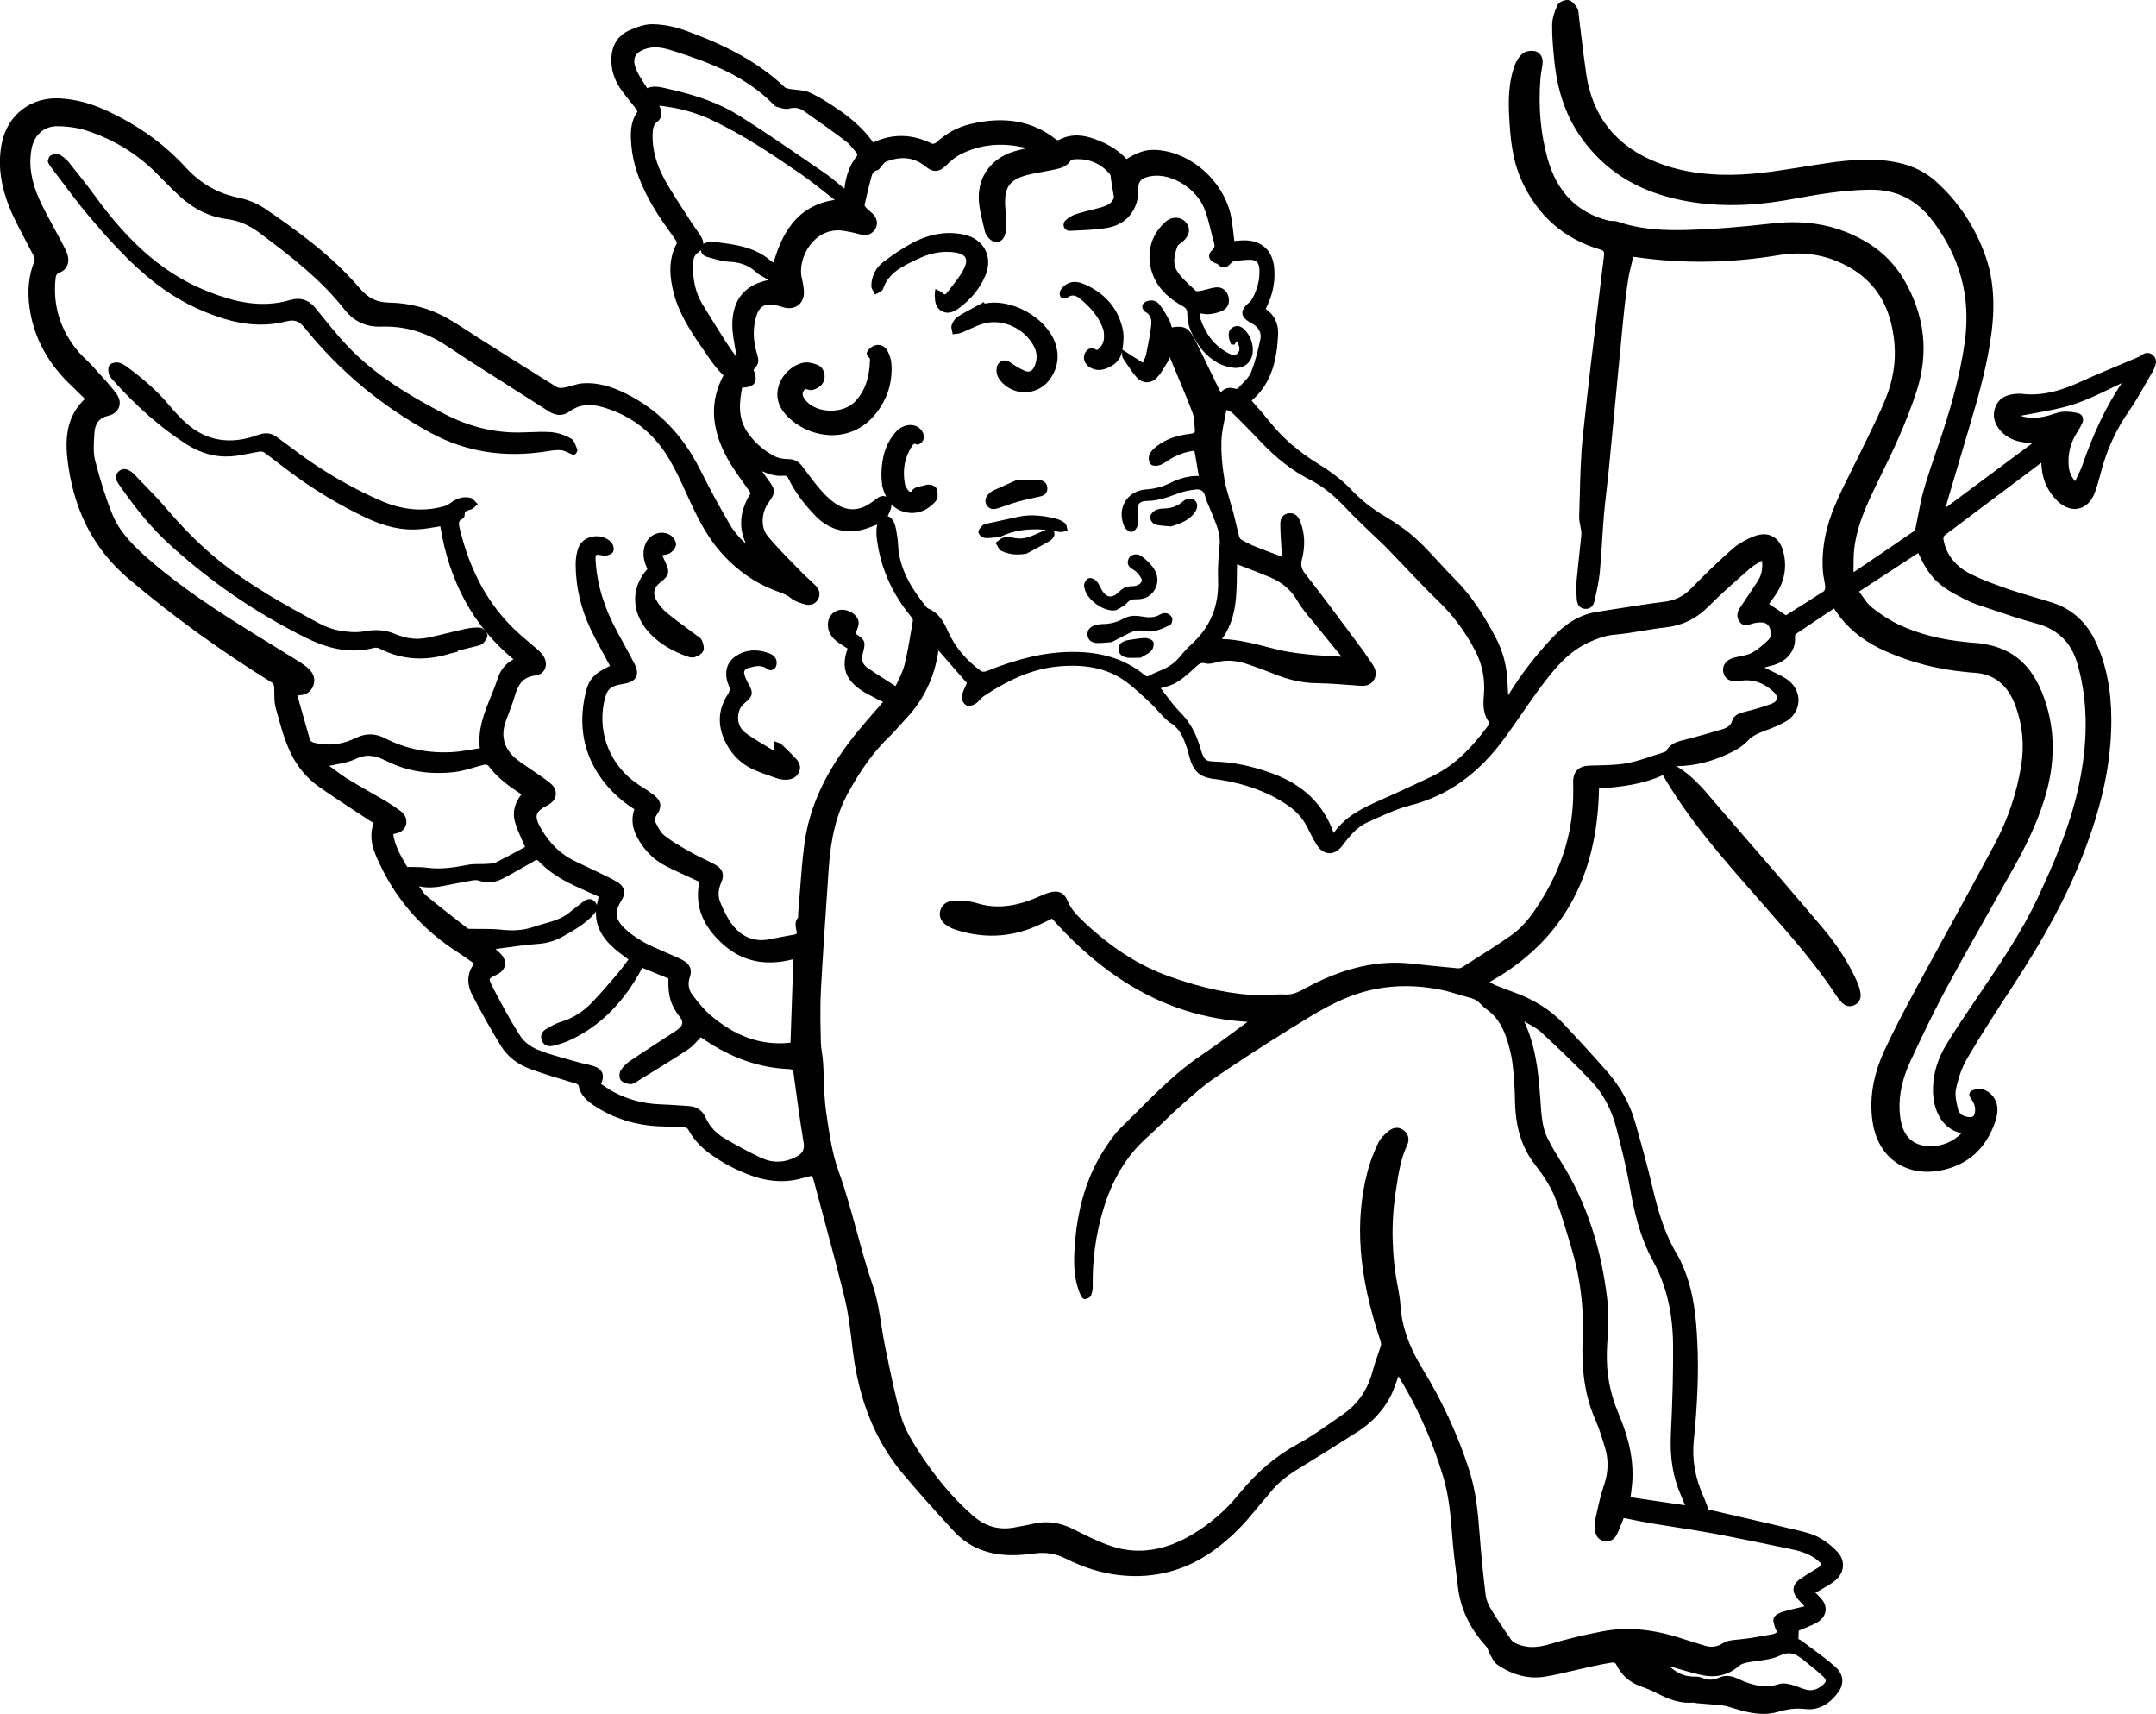 <?xml version="1.0" encoding="UTF-8"?>
<svg id="Layer_2" data-name="Layer 2" xmlns="http://www.w3.org/2000/svg" viewBox="0 0 346.768 275.598">
  <g id="Layer_1-2" data-name="Layer 1">
    <g>
      <path d="m346.115,56.98c-.728-.475-1.369-.109-1.79.206-.199.15-.447.252-.709.359l-.186.077c-.925.395-1.853.782-2.78,1.171-1.927.806-3.92,1.64-5.853,2.523-2.741,1.253-6.033,2.473-9.685,2.003-.264-.032-.529-.013-.784.008l-.126.011c-1.713.124-2.787.825-3.281,2.144-.509,1.357-.178,2.707.957,3.902,1.1,1.159,2.569,1.745,4.624,1.846.133.006.266.012.404.018l-13.944,10.38c.068-.328.127-.613.209-.892,1.16-3.941,2.323-7.884,3.5-11.821,1.562-5.221,3.018-10.345,3.668-15.639.582-4.736.223-8.786-1.098-12.382-1.684-4.583-4.312-8.509-7.814-11.669-2.416-2.181-5.469-3.296-9.609-3.51-3.364-.175-6.637.289-10.259.864l-1.539.247c-4.367.704-8.886,1.439-13.402,1.268-3.745-.136-6.999-.76-9.948-1.907-6.647-2.586-10.529-7.379-11.538-14.246-.303-2.058-.557-4.158-.803-6.19-.126-1.043-.252-2.086-.385-3.127-.014-.105-.021-.216-.029-.326-.027-.361-.054-.735-.249-1.035-.497-.766-.951-1.174-1.389-1.248-.561-.094-1.536.284-1.776.801-.555,1.188-.843,2.263-.856,3.194-.026,1.892.15,3.779.366,5.875.508,4.936,1.955,8.993,4.422,12.404,3.598,4.971,8.458,8.126,14.86,9.646,5.721,1.36,11.916,1.387,18.935.087,4-.741,8.262-1.469,12.526-1.52,4.271-.049,7.585,1.628,10.188,5.133,4.37,5.881,6.034,12.161,5.088,19.199-.813,6.044-2.617,11.849-4.098,16.23l-.508,1.494c-.71,2.083-1.445,4.236-2.057,6.39-.349,1.229-.591,2.505-.825,3.738-.132.695-.264,1.391-.415,2.081-.068.313-.211.591-.355.69-2.693,1.857-5.447,3.722-8.111,5.524l-1.363.923c-.032.021-.086.043-.183.081.005-.328.006-.647.008-.96.003-.898.007-1.747.091-2.577.329-3.234,1.575-6.247,2.751-8.769.561-1.201,1.143-2.393,1.725-3.584.855-1.751,1.74-3.562,2.539-5.378,1.337-3.041,2.311-5.551,3.063-7.898,1.966-6.136,1.279-12.127-2.04-17.807-1.445-2.473-3.4-4.474-5.813-5.946-4.531-2.767-9.539-3.792-15.316-3.142-5.571.627-9.83.953-13.809,1.056-3.35.089-7.291-.004-11.147-1.346-.274-.095-.56-.101-.837-.106-.215-.004-.419-.008-.603-.053-5-1.238-8.296-4.572-9.796-9.907-1.136-4.039-1.528-8.382-1.167-12.907.042-.526.131-1.063.216-1.583.042-.257.084-.514.122-.771.139-.96-.304-1.8-1.076-2.044-.611-.193-1.615-.097-2.135.352-.591.512-1.102,1.332-1.401,2.25-.885,2.719-.873,5.536-.764,7.687.175,3.446.473,7.091,1.993,10.45,2.56,5.656,6.805,9.394,12.615,11.107.622.183.732.346.657.967-.232,1.918-.467,3.835-.701,5.752-.933,7.625-1.897,15.511-2.704,23.282-.334,3.219-.418,6.513-.5,9.699-.027,1.077-.055,2.154-.092,3.229-.018.517.086,1.029.187,1.525.054.269.109.537.144.805.034.264.034.558.001.875-.088.852-.181,1.703-.274,2.554-.174,1.604-.355,3.262-.5,4.896-.062.694-.019,1.399.022,2.081l.031.534c.045.895.468,1.456,1.19,1.58.812.144,1.465-.339,1.66-1.223l.102-.461c.306-1.375.622-2.797.759-4.221.157-1.645.261-3.32.362-4.94.083-1.336.169-2.717.284-4.07.117-1.38.28-2.781.437-4.136.125-1.077.25-2.154.355-3.232.353-3.639.699-7.277,1.045-10.917.418-4.4.837-8.801,1.268-13.2.226-2.316.488-4.439.799-6.491.133-.878.345-1.733.57-2.64.086-.347.172-.696.255-1.05.103.001.21.003.315.018,7.549,1.102,15.32,1,23.096-.3,3.88-.646,7.411-.108,10.797,1.651,4.737,2.46,7.29,6.576,7.804,12.586.256,2.986-.242,6.014-1.48,8.997-.897,2.163-1.948,4.309-2.965,6.384-.356.727-.711,1.452-1.062,2.181-.457.95-.93,1.893-1.403,2.836-.854,1.703-1.737,3.464-2.509,5.242-1.653,3.812-2.336,7.392-2.088,10.944.032.459.116.915.197,1.355.072.395.147.803.182,1.203.021.241-.111.588-.222.66-1.613,1.053-3.255,2.082-4.844,3.077l-1.269.796-2.703-1.829c.064-.089.132-.181.2-.274.289-.395.606-.829.903-1.276,1.416-2.134,1.812-4.447,1.177-6.876-.306-1.171-.913-2.019-1.755-2.453-.811-.417-1.799-.427-2.855-.025-1.387.524-2.637,1.256-3.616,2.115-2.508,2.2-4.849,4.539-6.607,6.332-1.206,1.228-2.567,1.898-4.286,2.112-2.528.313-5.086.721-7.56,1.114-1.089.173-2.179.347-3.27.513-2.659.404-4.974,1.754-7.285,4.246-2.752,2.966-4.992,5.884-6.849,8.92-.051.082-.103.164-.158.248-.009-.169-.018-.337-.026-.503-.043-.86-.085-1.684-.149-2.505-.165-2.126-.753-4.181-1.749-6.107-2.157-4.173-4.211-7.127-6.66-9.579-.861-.862-1.702-1.777-2.516-2.663-1.139-1.24-2.317-2.523-3.575-3.686-1.392-1.287-3.088-2.517-5.184-3.757-2.061-1.221-3.841-2.635-5.441-4.322-1.311-1.383-2.983-2.693-5.112-4.006-3.291-2.028-5.88-4.263-7.917-6.831-.676-.853-1.409-1.685-2.118-2.49-.272-.309-.546-.619-.818-.934,3.437-2.942,4.086-7.024,4.262-10.643.084-1.74-.604-3.151-1.993-4.096l.093-.2c.131-.281.262-.561.382-.844.781-1.841,1.076-3.753.878-5.683-.277-2.7-2.051-4.306-4.75-4.306h-.054c-.415.003-.817.036-1.243.07-.116.01-.233.019-.352.027-.039-.32-.076-.639-.113-.955-.102-.869-.198-1.691-.33-2.526-.843-5.313-5.48-10.04-10.788-10.995-2.33-.421-3.841-.102-6.117,1.305-1.181-1.327-2.778-2.342-5.004-3.181-2.259-.853-4.127-.817-5.878.111-.089.048-.326.023-.388-.027-3.797-3.048-8.354-3.869-13.924-2.51-1.996.486-3.822,1.485-5.427,2.97-.159.148-.54.22-.641.174-3.201-1.595-6.375-1.66-9.471-.2h-.002c-1.35-1.926-3.222-3.688-5.717-5.38-1.378-.936-2.875-1.903-4.482-2.644-.648-.298-1.388-.373-2.104-.445-.348-.035-.696-.069-1.033-.131l-.14-.024c-.271-.046-.578-.099-.722-.235-4.005-3.787-8.992-6.625-16.168-9.201-1.64-.589-3.38-.921-5.032-.962-1.348-.046-2.745.507-3.807.979-2.033.906-3.01,2.645-2.906,5.169.067,1.628.644,3.155,1.763,4.667.389.525.805,1.04,1.207,1.538.349.433.699.865,1.034,1.308.101.134.175.383.176.423-1.173,1.67-1.125,3.541-.976,5.314.286,3.392,1.505,6.688,3.951,10.688.61.998,1.3,1.965,1.967,2.9.407.571.814,1.143,1.207,1.724.134.199.204.479.177.549-1.474,2.739-1.066,5.58-.545,7.748.38,1.584,1.06,3.239,2.077,5.062.887,1.589,1.944,3.109,2.966,4.581.275.396.551.792.823,1.19.669.977,1.409,1.861,2.201,2.631-2.217,4.126-2.029,8.463.574,13.255.751,1.384,1.656,2.644,2.613,3.978.398.556.801,1.117,1.195,1.692-1.766,2.8-2.015,5.541-.745,8.168-1.085-.949-1.983-2.026-2.676-3.215-1.667-2.86-3.238-5.762-4.669-8.622-2.826-5.645-6.688-9.648-11.81-12.241-2.635-1.334-4.879-1.894-7.083-1.742-.603.039-1.193.211-1.763.377-.389.113-.79.23-1.184.301-.56.102-1.019.074-1.259-.074-3.369-2.074-6.771-4.223-10.061-6.3l-1.845-1.165c-.628-.396-1.251-.802-1.874-1.207-1.261-.822-2.565-1.671-3.898-2.425-2.812-1.588-5.963-2.425-9.367-2.488-1.896-.035-3.323-.734-4.625-2.266-4.526-5.324-10.247-9.413-15.253-12.827-1.205-.821-2.724-1.45-4.275-1.771-3.332-.686-6.103-2.272-8.47-4.849-3.486-3.794-7.628-6.777-12.665-9.122-2.638-1.229-5.164-1.883-7.722-2.002-4.6-.199-8.321,2.699-9.22,7.248-.687,3.479-.172,7.102,1.575,11.077.68,1.547,1.486,3.064,2.267,4.531.436.819.872,1.64,1.289,2.468.144.287.206.637.141.797-.934,2.29-1.192,4.772-.792,7.591.632,4.447,2.669,8.429,6.054,11.833.682.686,1.378,1.358,2.079,2.035l.764.74c-3.291,3.11-3.222,7.09-2.648,10.935,1.127,7.551,4.305,13.449,9.715,18.033,7.042,5.966,14.585,11.428,23.062,16.696.132.083.277.364.296.579.036.395.038.809.041,1.21.004.716.009,1.456.199,2.152l.163.598c.613,2.257,1.247,4.59,2.255,6.717,1.053,2.221,2.636,4.112,4.578,5.471,1.958,1.37,3.989,2.704,5.953,3.994.742.487,1.483.975,2.224,1.466.168.11.35.2.542.294.024.012.048.023.072.036-.978,2.637.12,4.894,1.195,7.105,2.728,5.608,6.875,10.221,12.326,13.708.652.417,1.273.859,1.931,1.328.231.165.465.331.701.497-1.137,1.489-1.244,3.225-.306,5.035,1.563,3.016,3.085,5.718,4.652,8.26,1.019,1.653,2.668,2.926,4.77,3.683,2.037.732,4.144,1.368,6.182,1.983l.97.293c.387.117.503.2.583.562.313,1.423,1.364,2.289,2.452,3.013,3.064,2.039,6.604,3.16,10.519,3.332.571.025,1.143.036,1.714.046.737.014,1.499.028,2.244.075.219.015.546.205.637.371.772,1.431,1.825,2.639,3.216,3.693,2.164,1.642,4.614,2.938,7.281,3.854,2.792.959,5.553,1.027,8.203.208.306-.095.619-.166.956-.242.096-.021.194-.044.293-.067l.033.095c.074.212.148.421.205.636.473,1.778.952,3.555,1.431,5.332,1.214,4.503,2.471,9.16,3.591,13.766.542,2.229.823,4.57,1.095,6.834.063.523.125,1.047.191,1.568,1.017,8.055,3.675,14.53,8.126,19.795,2.487,2.943,5.146,5.937,8.131,9.151,2.746,2.959,6.424,4.186,11.242,3.757l.324-.027c.406-.034.826-.069,1.238-.137,1.82-.304,3.548-.025,5.28.846,2.847,1.43,5.75,2.312,8.63,2.625,5.566.601,10.688-.772,15.217-4.09,2.214-1.623,4.257-3.579,6.073-5.815.467-.575.951-1.139,1.435-1.701.51-.594,1.02-1.187,1.511-1.795,1.084-1.344,2.46-2.5,4.329-3.639,3-1.828,6.156-3.802,9.649-6.034,2.244-1.436,3.99-3.282,5.19-5.491.454-.835.764-1.721,1.091-2.657.09-.258.181-.517.275-.776l.242.404c.383.64.773,1.291,1.144,1.953,2.406,4.295,4.374,8.975,5.848,13.91.908,3.038,1.166,6.215,1.415,9.288.04.493.08.986.123,1.479.122,1.411.303,2.839.477,4.22.104.822.208,1.645.301,2.468.411,3.651,1.926,6.855,4.63,9.794.127.139.201.354.279.581.065.19.133.387.24.567.08.134.156.274.232.417.263.487.536.992.975,1.296,2.501,1.727,5.117,2.375,7.778,1.917,1.586-.271,3.177-.646,4.716-1.01.817-.192,1.634-.386,2.454-.564,1.148-.25,2.381-.508,3.624-.699.143-.013.462.138.507.233.848,1.828,2.233,3.041,4.237,3.71.856.285,1.696.692,2.509,1.086.23.112.461.224.692.333,1.288.606,3.013,1.279,4.95,1.1.113-.012.246.017.387.047.11.022.22.045.33.055.418.035.836.068,1.254.101.715.056,1.43.111,2.143.181.556.054,1.055.109,1.518.252l.194.06c1.802.555,3.648,1.122,5.526,1.122.752,0,1.509-.091,2.271-.311,1.288-.371,2.714-.687,4.419-.472,2.021.257,3.873-.691,5.349-2.733.998-1.38.811-2.897-.499-4.062-1.208-1.074-2.533-2.051-3.813-2.994-.502-.371-1.005-.741-1.502-1.118-.172-.131-.358-.224-.538-.314-.028-.014-.056-.027-.083-.042l.063-1.346c.279-.119.559-.233.837-.346.716-.291,1.457-.592,2.133-.982,1.253-.725,1.696-2.04,1.077-3.2-.173-.323-.421-.596-.661-.858l-.116-.129c-.158-.176-.332-.337-.541-.531-.021-.02-.042-.04-.064-.06.02-.01.039-.02.059-.028.259-.126.496-.242.722-.379.21-.129.424-.254.638-.378.604-.353,1.229-.716,1.778-1.168.738-.608,1.179-1.412,1.241-2.264.06-.817-.239-1.634-.841-2.3-.789-.871-1.778-1.658-2.862-2.277-.988-.565-2.141-.886-3.138-1.125-3.487-.837-7.039-1.658-10.474-2.452l-3.874-.896c-.157-.037-.313-.079-.418-.108-.096-.245-.186-.479-.273-.707-.205-.534-.398-1.038-.615-1.527-1.29-2.905-1.794-5.863-1.499-8.79.617-6.11.801-11.127.58-15.787-.181-3.825-.528-8.253-2.38-12.435-.261-.59-.53-1.2-.873-1.762-2.126-3.471-3.172-7.439-3.986-10.887-.781-3.311-1.677-6.562-2.781-10.424-.827-2.893-2.321-5.596-4.438-8.036-2.317-2.669-4.71-5.234-7.026-7.716-2.088-2.238-4.742-3.919-8.113-5.139-.931-.336-1.925-.702-2.89-1.1-.258-.105-.51-.258-.803-.435-.039-.023-.078-.047-.118-.071,11.571-6.503,17.328-16.689,17.591-31.121,3.462-.229,7.083-.664,10.269-2.149,4.074,7.045,9.447,13.168,14.644,19.091l2.337,2.667c3.782,4.312,7.692,8.772,10.895,13.664.246.376.521.729.818,1.052.62.675,1.336.857,2.072.528.794-.355,1.167-1.075,1.023-1.974-.097-.606-.283-1.225-.537-1.788-1.356-3.013-3.205-5.91-5.494-8.612-4.685-5.529-9.885-11.576-16.364-19.03-.367-.423-.729-.851-1.091-1.28-1.766-2.091-3.588-4.25-6.113-5.759,3.15-.026,6.292-.865,9.339-2.495.863-.462,1.62-1.03,2.187-1.645.674-.729,1.503-1.089,2.295-1.395l.518-.199c1.111-.425,2.259-.863,3.293-1.477,1.809-1.073,2.478-3.143,1.626-5.032-.313-.693-.949-1.398-1.66-1.84-.851-.529-1.755-.958-2.713-1.412-.237-.112-.477-.227-.72-.344.321-.115.603-.214.892-.272,2.592-.526,4.201-2.428,4.003-4.73-.012-.143.048-.331.088-.366,1.701-1.161,3.415-2.304,5.146-3.458l1.036-.691c.1.141.197.279.292.416.292.419.567.814.875,1.192,1.813,2.231,4.188,3.973,7.262,5.324,4.047,1.779,8.384,2.887,12.891,3.293.109.01.218.021.326.034.21.023.42.047.632.055,3.418.121,5.703,1.924,6.984,5.511,1.079,3.021,1.367,6.182.856,9.396-.697,4.394-2.127,8.641-4.248,12.622-2.403,4.512-4.903,9.07-7.32,13.479-1.785,3.255-3.57,6.51-5.334,9.776-1.729,3.202-3.55,6.618-5.142,10.069-1.576,3.42-2.251,6.814-2.007,10.089.063.841.181,1.628.35,2.339,1.242,5.235,5.728,7.922,11.159,6.686,4.068-.927,6.865-3.489,8.312-7.617.44-1.257.792-2.886-.414-4.337-.823-.99-2.033-1.32-3.155-.862-.281.114-.456.282-.52.497-.106.361.145.72.295.934.547.781.719,1.469.557,2.229-.107.508-.304.687-.811.664-.589-.021-1.616-.213-1.88-1.269-.235-.937-.557-2.22-.332-3.253.433-1.988,1.019-3.591,1.79-4.9,2.379-4.037,4.938-7.975,7.354-11.662,5.181-7.906,8.772-14.629,11.302-21.159,3.091-7.975,4.533-14.828,4.54-21.567.004-4.787-.806-8.888-2.478-12.537-1.457-3.179-3.792-5.316-6.939-6.353-1.033-.34-2.093-.648-3.119-.947-1.199-.349-2.439-.71-3.637-1.121-2.28-.783-4.328-1.51-6.295-2.477-2.544-1.25-4.065-3.125-4.522-5.57-.076-.41-.005-.599.319-.842,4.056-3.029,8.1-6.074,12.144-9.119l3.155-2.375c.033-.024.066-.049.103-.075.019.294.035.552.06.81.204,2.112,1.057,3.91,2.536,5.342,1.072,1.038,2.293,1.468,3.439,1.212,1.138-.257,2.051-1.161,2.569-2.547.364-.972.639-1.989.904-2.973l.208-.766c.957-3.455,2.38-6.507,4.351-9.329,1.02-1.462,1.917-3.039,2.784-4.563.358-.63.716-1.259,1.083-1.882.171-.289.292-.61.396-.915.265-.771.074-1.414-.537-1.812Zm-35.21,117.798c-.071,1.993.311,3.636,1.167,5.021.782,1.266,1.899,2.066,3.406,2.438-1.405,1.374-3.025,2.052-4.94,2.069h-.07c-2.474,0-4.084-1.276-4.658-3.696-.15-.634-.245-1.335-.282-2.085-.123-2.516.448-5.098,1.745-7.896,1.667-3.593,3.678-7.832,5.953-12.035,2.259-4.173,4.631-8.376,6.926-12.44,1.327-2.349,2.653-4.698,3.965-7.055,2.511-4.51,4.133-8.326,5.106-12.011,1.234-4.674,1.236-9.188.008-13.42-1.978-6.814-5.736-10.004-12.186-10.343-.105-.005-.209-.017-.314-.028l-.19-.02c-4.261-.395-7.88-1.31-11.064-2.799-1.426-.666-2.917-1.614-4.429-2.818-.575-.459-1.023-1.101-1.497-1.779-.174-.25-.351-.504-.539-.754l9.506-6.205c1.818,3.891,3.196,5.274,7.104,7.235l.148.074c.695.35,1.414.712,2.166.962.717.238,1.434.48,2.15.723,2.432.822,4.947,1.673,7.466,2.352,3.572.965,5.762,3.223,6.694,6.904.038.151.08.303.121.454.057.208.113.416.163.626,1.287,5.484,1.233,11.376-.165,18.011-1.396,6.626-4.134,12.789-6.591,18.047-2.532,5.418-5.934,10.435-9.224,15.286-.488.721-.977,1.441-1.463,2.163l-.417.619c-1.256,1.862-2.554,3.788-3.725,5.75-1.272,2.135-1.958,4.372-2.04,6.649Zm23.041-105.036l.065-.105c.31-.501.63-1.02.883-1.566.174-.377.188-.772.039-1.085-.128-.269-.37-.459-.682-.537-.675-.17-1.351-.257-1.981-.257-.178,0-.352.007-.521.021-.547.045-1.077.22-1.589.389-.233.077-.466.154-.7.219-1.539.421-2.89.473-4.13.151-.107-.027-.215-.07-.325-.121.738-.144,1.471-.275,2.198-.406,2.205-.396,4.288-.77,6.321-1.432,2.058-.67,4.041-1.631,5.959-2.56.589-.286,1.178-.571,1.767-.847-2.484,3.72-4.51,7.951-6.345,13.241-.214.618-.511,1.226-.826,1.868-.106.216-.214.438-.323.667-.647-.772-.97-1.561-1.039-2.513-.134-1.865.279-3.59,1.229-5.127Zm-54.066,35.792c-.305.06-.61.118-.907.193-.728.184-1.297.567-1.601,1.078-.246.414-.311.891-.186,1.378.274,1.075,1.261,1.563,2.645,1.312,1.973-.361,3.808.236,5.455,1.783.392.367.571.755.505,1.092-.063.326-.36.605-.835.788-1.415.543-2.896.941-4.193,1.267-.865.217-1.846.462-2.149,1.443-.259.839-.823,1.164-1.59,1.396-1.838.556-3.68,1.059-5.461,1.545-.201.055-.405.104-.609.153-1.136.271-2.31.554-2.978,1.83-.011.018-.087.082-.283.143-.593.184-1.183.382-1.773.58-1.396.469-2.84.953-4.29,1.217-1.49.271-3.061.308-4.579.343-.495.012-.99.023-1.482.042-1.606.062-2.487.911-2.548,2.455-.012.31-.003.619.005.929.004.154.009.309.01.463.069,6.45-1.693,12.403-5.388,18.198-1.203,1.888-2.587,3.825-4.562,5.217-1.983,1.396-4.071,2.718-6.091,3.997-.613.389-1.226.776-1.837,1.167-.182.116-.484.178-.726.158-2.753-.257-5.162-.501-7.363-.746-5.224-.585-10.541.561-16.253,3.494-.244.126-.483.257-.723.388-1.107.608-2.155,1.183-3.489,1.08-.693-.054-1.397.008-2.079.066-.563.047-1.141.096-1.708.081-4.576-.136-9.251-1.102-14.715-3.04-5.024-1.784-9.708-4.83-14.319-9.313-.754-.732-1.592-1.648-2.094-2.888-.51-1.257-1.457-1.705-2.824-1.326-.61.169-1.197.426-1.765.674l-.192.084c-3.698,1.61-6.839,1.911-9.886.944-1.172-.37-2.462-.354-3.745-.338-1.037.014-1.893.73-2.083,1.745-.122.648-.005,1.574,1.241,2.302.327.19.678.388,1.051.514,4.478,1.521,8.894,1.36,13.123-.473.67-.291,1.319-.61,1.948-.919.22-.108.437-.215.649-.317,9.328,10.482,19.624,15.917,31.45,16.595-.63.462-1.256.927-1.881,1.391-1.749,1.299-3.558,2.642-5.389,3.863-3.914,2.611-7.252,5.949-10.481,9.177-.908.908-1.816,1.816-2.738,2.71-.785.762-1.418,1.686-2.031,2.579l-.071.104c-3.197,4.66-4.918,10.265-5.262,17.133-.107,2.128-.072,4.618.99,6.964.053.117.344.721.697.662.31-.035.824-.212.97-.551.198-.459.302-.995.292-1.512-.077-4.124.477-8.222,1.647-12.18,1.473-4.98,3.817-8.847,7.167-11.818.876-.778,1.731-1.606,2.557-2.407.818-.793,1.664-1.613,2.528-2.381l.641-.57c1.56-1.392,3.174-2.83,4.905-4.021,3.609-2.482,7.576-5.063,12.126-7.893l.746-.464c3.623-2.259,7.369-4.594,11.64-5.706,3.896-1.015,7.875-1.082,12.163-.206.878.18,1.761.445,2.614.702.285.086.57.172.855.255.178.052.359.1.541.146.529.139,1.075.282,1.524.541.311.179.577.448.858.733.248.251.503.51.803.715,1.44.986,2.45,2.415,3.178,4.497.502,1.437.841,2.823,1.006,4.121.241,1.896.376,3.883.415,6.076.075,4.313,1.101,7.592,3.228,10.316,1.445,1.852,2.416,3.411,3.055,4.906.791,1.849,1.388,3.827,1.965,5.739.185.612.37,1.226.561,1.835,1.627,5.185,2.307,10.217,2.079,15.384-.235,5.312.421,9.51,2.064,13.209.511,1.149.897,2.386,1.272,3.58l.196.624c.665,2.096.63,4.146-.105,6.271-.524,1.518-.876,3.114-1.216,4.659l-.12.54c-.152.685-.127,1.416-.083,2.041.066.919.574,1.551,1.394,1.733.865.189,1.617-.175,2.068-1.009.233-.432.414-.894.588-1.339.066-.169.132-.338.201-.505.104-.252.203-.506.296-.747l.047-.12c.443.088.879.176,1.311.264,1.112.225,2.163.438,3.237.617,1.277.215,2.557.414,3.836.612,1.951.303,3.969.616,5.94.984,3.529.658,7.105,1.4,10.563,2.118l2.188.454c1.952.402,3.303,1.017,4.379,1.989.282.255.332.401.325.48-.01.106-.137.237-.368.38l-.641.392c-.807.491-1.641.999-2.427,1.553-.619.434-.963.935-1.024,1.487-.062.565.175,1.148.707,1.733.26.286.523.569.849.921l.21.227c-.273.064-.54.127-.8.188-.918.213-1.785.414-2.628.668-.561.17-1.278.477-1.508.977-.183.399-.022.896.133,1.377.04.122.079.243.11.358.05.187.172.329.314.495.013.015.026.03.039.046-.047.027-.092.055-.137.081-.222.134-.414.249-.596.281l-.968.173c-1.535.277-3.122.563-4.69.704l-.125.011c-.827.073-1.607.143-2.355.616-.856.544-1.789.667-2.774.366l-.681-.207c-.981-.298-1.963-.596-2.936-.919-4.718-1.565-8.956-1.952-12.955-1.18-3.075.593-5.768,1.246-8.235,1.995-2.212.673-3.82.686-5.376.046-.482-.198-.847-.45-1.028-.711-1.37-1.96-2.376-3.487-3.263-4.953-.323-.532-.729-1.348-.833-2.208-.416-3.426-.724-6.509-.941-9.426-.288-3.858-.617-7.33-1.728-10.755-1.833-5.654-4.354-11.11-7.491-16.216-2.188-3.562-3.351-6.93-3.554-10.296-.056-.926-.218-1.83-.368-2.594-1.031-5.229-1.167-10.423-.402-15.438l.102-.676c.349-2.331.71-4.742,1.745-6.937.417-.884.248-1.761-.453-2.347-.371-.31-.79-.464-1.211-.464-.431,0-.864.161-1.253.483-.633.522-1.339,1.146-1.708,1.921-.787,1.653-1.348,3.138-1.717,4.539-2.123,8.071-1.492,16.681,1.989,27.1.098.293.22.659.152.891-.183.623-.398,1.252-.607,1.859-.269.782-.547,1.591-.76,2.407-.77,2.94-2.387,5.269-4.807,6.92-.573.391-1.142.789-1.711,1.188-1.708,1.196-3.475,2.434-5.321,3.432-3.634,1.964-6.779,4.623-9.616,8.13-2.089,2.584-4.596,4.764-7.451,6.479-4.449,2.673-8.826,3.328-13.009,1.95-2.021-.666-3.984-1.652-5.883-2.605l-.368-.186c-2.169-1.088-4.304-1.355-6.522-.818-.638.154-1.3.274-1.94.391-.309.056-.618.111-.926.172-2.509.485-4.713-.138-6.737-1.909-3.299-2.889-6.253-6.432-9.031-10.834-.953-1.51-1.999-3.307-2.525-5.177-.879-3.119-1.549-6.357-2.197-9.489l-.346-1.664c-.239-1.143-.423-2.326-.601-3.471-.329-2.116-.669-4.306-1.373-6.344-.99-2.869-1.802-5.845-2.588-8.723-.87-3.186-1.769-6.48-2.915-9.653-1.045-2.894-1.502-6.066-1.943-9.136l-.072-.502c-.241-1.662-.298-3.387-.354-5.054-.031-.905-.062-1.842-.122-2.761-.033-.508-.106-1.017-.177-1.51-.087-.605-.177-1.231-.189-1.842l-.019-.93c-.05-2.405-.101-4.892.029-7.323.309-5.762.709-11.616,1.097-17.278l.171-2.503c.334-4.911,1.306-8.698,3.057-11.916,2.127-3.907,4.258-6.816,6.707-9.154.549-.523,1.057-1.101,1.549-1.658.339-.385.678-.769,1.031-1.139,2.902-3.034,4.68-6.732,5.282-10.994.002-.017.005-.034.008-.051l4.571,5.234c-.063.148-.131.299-.2.452-.25.554-.507,1.126-.635,1.748-.097.47.367,1.194.798,1.414.419.213,1.114-.065,1.478-.307.271-.179.492-.417.705-.646.204-.219.396-.426.619-.572,4.492-2.963,8.227-4.432,12.108-4.764,4.665-.396,8.193.476,11.096,2.746,1.257.982,2.445,2.105,3.594,3.19l.119.112c.38.358.742.765,1.092,1.157.628.703,1.277,1.431,2.071,1.942,1.51.974,2.018,2.433,2.57,4.019.096.275.165.557.238.855.044.183.089.365.14.545.683,2.424,1.703,3.294,4.201,3.579l.174.018c.082.008.164.015.245.027,4.551.701,8.281,2.108,11.401,4.303,1.275.897,2.237,2.005,2.941,3.386l.219.434c.416.822.845,1.672,1.351,2.462.507.79,1.192,1.242,1.931,1.271.743.053,1.514-.388,2.115-1.18,1.069-1.408,2.281-3.004,4.1-3.796.492-.215.984-.438,1.476-.66,1.705-.772,3.468-1.57,5.272-2.025,6.096-1.533,11.108-5.104,15.323-10.913.863-1.19,1.715-2.419,2.539-3.606,1.157-1.67,2.354-3.396,3.599-5.039,1.952-2.578,4.129-5.217,7.36-6.685,1.475-.67,2.679-1.109,4.12-1.23,1.489-.125,2.987-.374,4.436-.615,1.203-.2,2.446-.407,3.672-.541,2.77-.301,5.074-1.415,7.045-3.405,1.829-1.849,3.822-3.601,5.75-5.295l.914-.805c.403-.356.895-.645,1.416-.949.16-.095.325-.19.492-.292.167,1.28-.063,2.351-.714,3.346-.871,1.328-1.755,2.648-2.639,3.968l-.224.335c-.488.729-.506,1.443-.052,2.126.536.808,1.254.636,1.885.413.399-.141.857-.227,1.362-.255.834-.049,1.357.22,1.603.817.359.874.274,1.563-.253,2.05-.893.825-1.707,1.548-2.63,2.035-.543.286-1.175.408-1.844.537Zm-9.601,134.715c.193.447.377.898.58,1.394l.165.402-8.771-1.29c.029-.244.06-.479.089-.706.079-.617.154-1.2.192-1.781.223-3.411-.475-6.882-2.196-10.924-1.389-3.263-2.006-6.554-1.888-10.062.024-.728.069-1.457.114-2.188.11-1.785.224-3.63.031-5.422-.951-8.829-3.405-16.298-7.502-22.834-.745-1.188-1.523-2.468-2.177-3.787-.368-.742-.645-1.62-.801-2.54-.189-1.107-.266-2.259-.341-3.372l-.025-.377c-.231-3.352-.554-6.909-1.716-10.328-.198-.581-.436-1.154-.667-1.708-.067-.162-.135-.323-.201-.485.225.133.455.261.684.39.708.396,1.441.805,2.018,1.34,2.659,2.468,5.483,5.136,8.117,7.929,1.871,1.983,3.208,4.481,3.972,7.424.817,3.144,1.596,6.228,2.149,9.384.696,3.975,1.633,8.184,3.753,12.04,2.136,3.887,3.194,8.302,3.236,13.498.034,4.172-.076,8.709-.346,14.279-.184,3.795.302,6.886,1.531,9.725Zm-1.323,27.811c.507.139,1.012.288,1.517.437,1.107.327,2.253.665,3.406.891,2.229.438,4.193-.078,5.842-1.524.259-.229.682-.407,1.222-.519.569-.117,1.169-.195,1.75-.271,1.188-.154,2.415-.314,3.483-.816,1.326-.625,2.242-.544,3.375.295.051.038.107.07.164.102.041.022.082.043.118.073.332.275.668.548,1.004.819.827.669,1.683,1.361,2.461,2.102.247.236.366.433.362.603-.004.19-.159.413-.486.699-.834.73-1.725.984-2.643.758-.387-.097-.776-.245-1.152-.388-.388-.148-.79-.301-1.204-.404-.39-.098-.878-.22-1.347-.22-.21,0-.416.024-.607.087-2.018.657-4.067.409-6.646-.812-.815-.385-1.904-.758-3.097-.205-.93.431-1.786.439-2.694.033-.423-.189-.908-.197-1.376-.204l-.241-.005c-1.435-.043-2.561-.675-3.694-1.66.161.043.321.087.481.131Zm-172.115-95.593c-.222-.497-.715-.847-1.553-1.099-.39-.117-.791-.205-1.179-.29-.363-.08-.726-.16-1.082-.264-.562-.163-1.126-.319-1.69-.476-1.592-.44-3.239-.896-4.782-1.517-1.188-.477-2.271-1.306-2.826-2.163-1.753-2.713-3.29-5.626-4.592-8.145-.27-.521-.423-.884-.355-1.082.073-.212.472-.409,1.074-.687.766-.354,1.25-.896,1.363-1.528.114-.635-.154-1.313-.753-1.913-.247-.247-.506-.481-.751-.702.549-.071,1.097-.146,1.644-.221,1.694-.231,3.447-.47,5.169-.6,1.464-.108,2.751-.486,3.936-1.154l.179-.101c1.732-.978,3.524-1.987,4.899-3.55.136-.155.244-.311.325-.465-.004.07-.007.14-.009.21-.044,2.146.929,4.052,2.975,5.829.54.469,1.122.9,1.685,1.318.189.141.378.28.566.423-.151.198-.3.397-.448.596-.437.585-.85,1.138-1.305,1.669l-.254.298c-1.218,1.425-2.477,2.898-3.79,4.271-1.505,1.574-3.143,2.609-5.006,3.165-.839.25-1.617.696-2.376,1.133-.785.45-1.056,1.147-.744,1.913.292.72.968,1.028,1.801.828,1.043-.251,1.861-.52,2.575-.845,4.926-2.247,8.778-6.073,11.77-11.693l4.201,1.709c-.085,2.859.371,4.349,1.901,6.285q.75.948-.214,1.758l-.112.097c-.085.075-.17.151-.264.213-.739.483-1.479.964-2.218,1.445-1.734,1.127-3.528,2.293-5.273,3.47-.591.397-1.122.938-1.496,1.521-.257.401-.256,1.178.002,1.538.28.389.859.545,1.38.661.335.075.726-.107.994-.272l1.649-1.015c2.224-1.366,4.524-2.779,6.743-4.237.6-.394,1.105-.933,1.593-1.454.175-.188.351-.375.532-.558l.028.021c.168.121.335.241.506.357,4.416,2.988,8.874,4.541,13.628,4.746.634.027.681.183.76.772.521,3.878,1,7.377,1.585,10.923l.036.216q.239,1.434-1.084,2.126l-.124.064c-1.88.987-3.788,1.039-5.668.159-1.853-.868-3.805-1.914-5.968-3.199-1.322-.786-2.317-1.901-2.959-3.312-.5-1.101-1.414-1.724-2.643-1.803l-1.16-.079c-1.143-.078-2.325-.159-3.491-.201-2.618-.093-5.113-.75-7.415-1.953-.539-.282-1.058-.631-1.56-.969-.175-.117-.349-.234-.523-.349.33-.773.383-1.362.168-1.841Zm-33.579-38.334c.099-.034.175-.062.253-.077.646-.124,1.534-.409,1.788-1.438.213-.866-.12-1.651-.963-2.27-.787-.577-1.591-1.108-2.391-1.58-.805-.476-1.617-.939-2.429-1.402-1.165-.665-2.37-1.353-3.53-2.065-.779-.479-1.525-1.032-2.316-1.619-.235-.175-.476-.353-.723-.533.373-.081.738-.152,1.095-.221,1.133-.22,2.204-.428,3.157-.889,1.826-.88,3.272-.519,4.884.296,3.304,1.673,7.021,2.284,11.046,1.807,1.029-.12,2.044-.417,3.026-.704.575-.168,1.169-.342,1.755-.477.203-.052.568.071.651.185,1.083,1.458,2.522,2.752,4.531,4.071l.775.511c-1.106,1.413-1.467,2.869-1.075,4.332.271,1.01.697,1.962,1.147,2.97.17.381.344.769.512,1.168-.356.19-.719.387-1.086.584-1.186.641-2.413,1.304-3.665,1.918-.327.161-.763.181-1.186.2l-.308.017c-.35.022-.703.023-1.056.024-.617.002-1.256.004-1.874.122-2.188.42-4.338.771-6.588.468-.708-.096-1.43-.103-2.193-.111-.325-.003-.661-.007-1.012-.017-.103-.182-.208-.364-.314-.549-.827-1.438-1.681-2.922-1.926-4.718l.012-.003Zm8.897,8.161l.524-.104c1.068-.212,2.173-.431,3.263-.611.446-.075.803-.066,1.059.021,1.278.442,2.556.347,3.794-.287,1.069-.547,2.128-1.151,3.152-1.735.555-.316,1.109-.634,1.667-.942.078-.043.154-.093.23-.143.343-.223.499-.324.802-.005,1.379,1.454,3.154,2.689,5.425,3.777,1.021.489,2.06.951,3.064,1.398.388.173.772.344,1.151.514-.043.217-.091.434-.14.648-.052.236-.106.475-.152.716-.062-.215-.188-.418-.379-.603-.794-.768-1.632-.099-1.948.152-.272.218-.549.431-.826.643-.408.313-.815.626-1.208.956-1.221,1.025-2.667,1.433-4.199,1.865-.546.153-1.11.312-1.656.501-1.523.526-3.141.659-5.247.43-.959-.104-1.937-.117-2.894-.117-.163,0-.324,0-.485.001-.532,0-1.064.003-1.596-.01-.226-.004-.301-.037-.326-.057l-1.307-1.018c-1.753-1.363-3.566-2.772-5.302-4.213-.392-.324-.691-.766-1.007-1.232-.077-.112-.153-.225-.23-.336,1.632.413,3.226.096,4.77-.21Zm56.493,1.114c-.087,1.17-.175,2.34-.277,3.508-.008.091-.005.19-.002.291.003.108.009.292-.025.334-.548.686-.395,1.407-.259,2.045l.029.14c.041.197.037.333-.01.403-.045.066-.156.115-.329.146-1.284.229-2.563.481-3.843.734l-.143.028c-2.401.477-4.419-.306-5.997-2.323-.798-1.021-1.363-2.262-1.919-3.549-.432-1-.392-2.089.117-3.236.571-1.288.243-2.241-1.003-2.911-.568-.306-1.148-.588-1.729-.87-.699-.341-1.423-.692-2.106-1.08l-.163-.092c-1.389-.787-2.825-1.601-4.087-2.581-.625-.485-1.041-1.306-1.442-2.099l-.064-.128c-.113-.222-.042-.748.133-.988,1.002-1.37.886-2.375-.39-3.36-.554-.427-1.15-.81-1.726-1.179-.289-.186-.578-.371-.862-.562-4.286-2.882-6.419-7.981-5.434-12.992.454-2.307.942-2.776,3.268-3.144.986-.156,1.629-.521,1.913-1.084.28-.557.193-1.276-.258-2.142-.799-1.528-1.642-3.064-2.457-4.549l-.25-.457c-2.123-3.871-3.279-7.607-3.534-11.42-.02-.295-.061-.908.081-1.033.126-.113.609-.029,1.051.057.035.007.071.018.107.028.128.037.288.085.448.025.073-.027.153-.054.234-.08.338-.11.722-.235.882-.532.2-.375.085-1.021-.151-1.35-.619-.858-1.751-1.297-2.94-1.148-1.163.146-2.081.801-2.456,1.752-.396,1.006-.475,2.069-.471,2.783.021,3.611.841,7.123,2.438,10.438.689,1.43,1.459,2.847,2.204,4.217.295.544.591,1.087.882,1.633-2.646,1.258-3.439,2.176-3.963,4.488-1.154,5.099-.281,9.688,2.593,13.645,1.411,1.941,3.143,3.551,5.288,4.914-.812,2.327.182,4.239,1.15,5.655,1.01,1.475,2.28,2.619,3.774,3.4,1.293.675,2.651,1.294,3.964,1.893.521.237,1.045.476,1.571.721-.827,3.836.553,7.304,4.103,10.311,3.012,2.551,6.716,3.267,11.009,2.131l-.46,13.414c-.068.013-.147.025-.227.033-4.494.447-8.64-1.02-12.687-4.479-1.018-.869-1.881-1.974-2.716-3.041l-.101-.129c-.674-.862-.826-1.853-.451-2.942.388-1.126.03-2.038-1.034-2.637-.552-.311-1.14-.563-1.709-.81-.245-.105-.49-.211-.732-.321-.409-.187-.822-.364-1.236-.542-.915-.394-1.861-.8-2.729-1.294-1.311-.747-2.336-1.493-3.136-2.28-1.457-1.435-1.566-2.643-.404-4.455.355-.554.482-1.114.367-1.62-.111-.49-.449-.923-.979-1.252-.766-.474-1.589-.871-2.386-1.256l-.541-.262c-.648-.317-1.301-.624-1.954-.932-.725-.341-1.45-.683-2.168-1.037-2.151-1.062-3.874-2.731-5.267-5.107-.64-1.091-.848-1.78-.694-2.306.15-.515.67-.968,1.741-1.515.746-.382,1.218-.984,1.296-1.654.077-.656-.22-1.306-.835-1.829-.62-.527-1.302-.992-1.961-1.442-.261-.178-.521-.354-.777-.536-.316-.224-.638-.438-.96-.654-.62-.414-1.26-.843-1.835-1.321-1.969-1.634-2.532-3.674-1.673-6.062.155-.433.318-.861.48-1.291.342-.903.695-1.838.972-2.783.538-1.835,1.277-3.022,3.295-3.274.755-.095,1.331-.509,1.577-1.137.282-.72.087-1.608-.509-2.319-.291-.347-.626-.649-.885-.874-.39-.34-.786-.673-1.182-1.006-.67-.563-1.363-1.146-2.01-1.751-4.48-4.188-7.47-9.592-9.141-16.519l-.021-.086c-.176-.718-.25-1.173.405-1.468.219-.099.416-.422.403-.666-.028-.55.24-.651.799-.812.08-.023.161-.047.242-.072.259-.084.455-.274.644-.458.073-.07.146-.142.222-.204l.225-.184-.216-.195c-.084-.076-.166-.167-.247-.258-.212-.236-.431-.481-.735-.555-.269-.064-.536-.097-.8-.097-.805,0-1.593.299-2.389.903-.344.261-.767.467-1.189.581-3.329.89-6.659.567-10.18-.987-4.431-1.958-8.638-4.369-12.504-7.166-.83-.601-1.651-1.213-2.472-1.824-.539-.401-1.077-.803-1.617-1.2-.906-.667-1.852-.766-3.067-.316-4.362,1.605-8.21.982-11.435-1.851-.919-.808-1.826-1.754-2.773-2.894-1.731-2.082-3.863-4.032-6.708-6.137-.42-.312-.914-.652-1.453-.761-.438-.089-1.113.032-1.448.38-.37.384-.178,1.241-.136,1.41.102.404.414.751.665,1.03,3.871,4.31,7.723,7.672,11.775,10.277,2.307,1.483,4.724,2.151,7.183,1.98.989-.067,1.977-.263,2.933-.452.551-.108,1.104-.218,1.658-.304.283-.044.59,0,.732.102.839.608,1.663,1.237,2.486,1.867.523.399,1.046.799,1.573,1.193,3.869,2.896,7.999,5.393,12.275,7.423,3.18,1.51,5.951,2.117,8.707,1.894.857-.067,1.7-.209,2.516-.347.273-.046.543-.091.808-.133,1.488,9.032,5.342,16.036,11.772,21.394-1.245.661-2.1,1.702-2.546,3.099-.314.986-.716,1.975-1.105,2.931-1.041,2.56-2.117,5.205-1.761,8.269-.417.063-.833.133-1.246.202-1.099.185-2.137.359-3.199.419-3.875.214-7.51-.533-10.8-2.23-1.576-.812-3.109-.827-4.69-.053-2.135,1.051-4.275,1.319-6.545.816-.555-.123-.767-.282-.874-.655l-.417-1.452c-.479-1.668-.959-3.335-1.428-5.006-.035-.126-.036-.277-.036-.452v-.087c.083-.014.143-.023.205-.025,1.147-.052,1.932-.606,2.271-1.605.332-.978.057-1.903-.793-2.677-.436-.396-.935-.769-1.483-1.109-1.365-.852-2.735-1.694-4.105-2.537-1.103-.679-2.207-1.357-3.307-2.04-5.332-3.312-11.476-7.242-16.904-11.989-2.651-2.318-4.645-4.426-5.761-7.176-1.017-2.507-1.921-5.337-2.766-8.652-.297-1.168-.221-2.474-.147-3.736l.031-.558c.084-1.636.778-2.521,2.25-2.868.848-.2,1.474-.704,1.718-1.383.25-.696.078-1.511-.473-2.233-.964-1.269-2.058-2.465-3.115-3.623l-.68-.746c-.34-.375-.709-.731-1.065-1.075-.456-.44-.928-.896-1.332-1.386-2.777-3.363-3.974-7.238-3.556-11.516.058-.595.175-.893.715-1.09,1.076-.392,1.601-1.545,1.248-2.741-.19-.646-.51-1.253-.82-1.84l-.123-.235c-.404-.773-.823-1.54-1.242-2.307-.806-1.476-1.639-3.001-2.346-4.548-1.353-2.96-1.769-5.655-1.269-8.242.421-2.185,2.012-3.589,4.058-3.589h.04c1.765.016,3.361.253,4.746.704,4.289,1.398,8.042,3.678,11.152,6.773.399.397.794.8,1.189,1.201.782.796,1.591,1.619,2.423,2.393,2.395,2.228,4.952,3.492,7.818,3.865,1.838.238,3.522.944,5.15,2.159,5.321,3.97,10.028,7.642,13.749,12.383,1.52,1.938,3.492,2.844,5.976,2.75,3.348-.112,6.542.721,9.5,2.483.982.585,1.952,1.237,2.889,1.868.62.417,1.24.834,1.869,1.237,4.213,2.696,8.432,5.383,12.658,8.058,1.152.73,2.284.731,3.277.008,1.499-1.093,3.178-1.325,5.291-.727,4.604,1.304,8.205,4.084,10.702,8.266,1.067,1.786,1.933,3.683,2.771,5.517,1.481,3.244,3.013,6.598,5.464,9.423,2.568,2.961,5.604,5.104,9.024,6.366l.239.088c.785.286,1.525.557,2.184,1.106.577.481,1.379.718,2.088.926l.11.033c.876.257,1.658-.026,2.093-.763.434-.732.315-1.535-.325-2.2-.355-.37-.738-.721-1.107-1.059-.359-.329-.729-.669-1.069-1.021-.472-.489-.949-.974-1.426-1.459-1.406-1.431-2.861-2.91-4.148-4.476-1.248-1.518-.917-3.918.124-5.362,1.178-1.636,1.172-2.049-.05-3.684-.335-.449-.654-.911-.972-1.373,1.111.468,2.196.842,3.434.722.434-.044.624.066.814.466.972,2.041,2.365,3.959,4.384,6.036,1.861,1.915,4.214,2.723,6.812,2.325.844-.128,1.653-.438,2.437-.738.208-.079.415-.159.622-.234-.037.19-.074.404-.093.622-.04.462-.039.872.001,1.252.511,4.74,2.359,9.066,5.494,12.859.285.345.368.571.353.661l-.17,1.017c-.339,2.03-.689,4.13-1.184,6.154-.204.832-.585,1.627-.989,2.469-.148.309-.299.622-.444.943-.413-.266-.817-.523-1.213-.776-1.108-.707-2.156-1.375-3.181-2.075-.856-.585-1.162-1.296-.935-2.172.553-2.138.542-2.315-1.112-3.431.056-.157.115-.306.171-.448.178-.452.347-.879.334-1.312-.012-.438-.238-.886-.637-1.26-.563-.526-1.371-.826-2.105-.81-1.194.045-2.099.929-2.2,2.149-.09,1.09.36,2.074,1.304,2.845.436.357.921.66,1.39.953.156.098.312.195.467.295-.964,2.752-.496,4.579,1.593,6.271.723.585,1.571,1.021,2.391,1.443.33.169.659.339.979.518.22.122.452.216.698.315.017.006.033.013.049.02-.465.542-.928,1.073-1.385,1.598-1.157,1.328-2.249,2.582-3.299,3.905-4.565,5.753-7.167,11.383-7.956,17.214-.352,2.599-.551,5.258-.744,7.83ZM102.177,9.063c.275-.576.922-1.008,1.922-1.283,1.469-.404,2.891-.02,4.339.447,5.611,1.805,11.467,3.955,16.021,8.619.127.132.286.296.495.343.151.034.307.079.464.125.483.14.983.285,1.442.161.938-.249,1.705-.137,2.415.362,2.398,1.68,4.558,3.203,6.702,4.823.573.433,1.059,1.027,1.528,1.602l.305.37c.055.065.082.329.042.407-1.127,1.408-1.781,3.1-2.041,5.293-.28-.229-.55-.453-.816-.674-.796-.661-1.548-1.285-2.355-1.836-.858-.587-1.715-1.175-2.572-1.763-3.632-2.492-7.388-5.07-11.178-7.458-3.013-1.897-6.555-3.233-11.484-4.331l-.362-.084c-.541-.127-1.092-.257-1.668-.257-.416,0-.845.067-1.293.252-.167-.271-.337-.537-.506-.802-.458-.715-.891-1.39-1.21-2.12-.393-.898-.456-1.638-.189-2.197Zm38.371,28.075c.612-.706.663-1.598.136-2.384-.216-.321-.513-.573-.801-.817-.174-.147-.349-.295-.503-.459-.256-.271-.333-.454-.33-.497.331-1.53.714-3.101,1.139-4.669.147-.543.421-.83.888-.929.255-.055.423-.287.571-.493.059-.081.117-.164.18-.229.07-.074.138-.156.206-.239.139-.169.27-.329.409-.387,2.507-1.023,4.646-.754,6.537.823,1.1.915,2.115.836,3.196-.255.817-.823,1.522-1.375,2.219-1.737,3.225-1.675,6.834-2.028,10.723-1.044.011.003.021.006.032.009-.065.015-.13.029-.195.044-.646.148-1.256.288-1.852.467-3.613,1.087-5.79,4.005-5.68,7.614.042,1.359.374,2.719.694,4.034.101.413.201.825.293,1.236.106.478.469.914.755,1.195.405.4.913.567,1.386.462.467-.104.844-.461,1.035-.979.185-.502.279-1.086.271-1.688-.008-.666-.058-1.339-.107-1.99-.028-.372-.056-.744-.076-1.117-.164-3.021.71-4.231,3.599-4.981.744-.193,1.52-.332,2.27-.467.481-.086.961-.172,1.439-.271l.339-.069c1.103-.22,2.243-.447,2.956-1.594.025-.025.154-.08.354-.098,2.403-.211,4.391.592,5.898,2.398.093.111.115.346.137.571.01.111.021.221.039.324.123.709.241,1.419.346,2.131.013.085.03.173.048.262.042.21.091.448.035.576-.381.88-1.22,1.224-2.07,1.465-.535.151-1.076.286-1.617.42-.76.188-1.546.384-2.307.628-.711.228-1.338.595-1.767,1.036-.31.32-.397.749-.228,1.119.169.368.548.576.983.556.47-.028.941-.05,1.413-.071,1.58-.072,3.214-.146,4.784-.458,3.016-.598,4.885-3.074,4.762-6.309q-.051-1.317,1.178-1.739c.377-.129.782-.217,1.204-.259,3.142-.324,6.9,2.051,8.194,5.174.485,1.172.799,2.447,1.102,3.681.158.642.315,1.283.497,1.914.139.487.131.785-.292,1.163-.386.345-.554.753-.472,1.147.09.437.478.798,1.103,1.005.078.025.184.06.22.096.385.39.702.564,1.027.564.004,0,.009,0,.013-.001.331-.004.651-.19,1.037-.604.091-.098.368-.394.583-.427.922-.137,1.753-.208,2.54-.219.992-.019,1.483.433,1.54,1.496.084,1.608-.298,3.207-1.139,4.75-.132.243-.322.475-.536.653-.78.651-1.117,1.209-1.061,1.754.056.544.498,1.02,1.39,1.497,1.228.656,1.73,1.549,1.494,2.653-.374,1.747-.816,3.6-1.509,5.316-.265.656-.827,1.234-1.37,1.793-.209.216-.418.432-.612.651-.104.116-.341.219-.405.2-1.037-.342-1.844-.16-2.462.548-.073-.107-.13-.191-.175-.282-.443-.908-.882-1.817-1.322-2.727-.859-1.776-1.747-3.613-2.646-5.408-.976-1.948-1.701-2.359-3.747-2.018-.017-.062-.033-.125-.05-.188-.082-.316-.167-.643-.33-.939-.478-.867-.971-1.765-1.595-2.562-.494-.631-1.32-.823-2.102-.487-.251.106-.634.383-.661.704-.027.318.164.791.459.947.934.496,1.053,1.368.989,2.012-.146,1.455-.443,2.925-.73,4.346l-.091.45c-.062.312-.196.615-.365,1.001-.056.126-.114.259-.174.401l-3.288-2.106c.162-.994.292-2.211.045-3.324-.713-3.221-2.71-5.612-5.938-7.108-.894-.414-2.222-.85-3.433.147-.314.259-.562.573-.699.887-.116.264-.077.748.146.977.208.216.764.248,1.009.062.847-.646,1.484-.353,2.362.411,1.864,1.624,2.936,3.114,3.471,4.832.154.994.182,2.025-.627,2.845-.335.339-.486.404-.778.16-.268-.224-.867-.104-1.102.092-.419.348-.647.815-.642,1.315.005.516.267,1.016.718,1.374.499.395,1.056.593,1.665.593.402,0,.827-.086,1.273-.259,1.368-.53,2.214-1.443,2.463-2.641l.01.086c.013.115.016.222.019.318.006.221.012.429.128.603l.39.587c.546.826,1.112,1.681,1.77,2.444.453.524,1.035.823,1.641.842.585.026,1.167-.233,1.628-.706.573-.588,1.004-1.312,1.421-2.013.113-.19.226-.38.341-.565.143-.232.244-.484.342-.749.288.69.574,1.375.859,2.055.98,2.338,1.905,4.547,2.781,6.816.229.594.279,1.288.328,1.961.019.259.038.518.066.771.047.427-.031.629-.624.697-2.342.268-4.085.903-5.487,2-.429.336-.954.794-1.202,1.354-.188.425-.121,1.237.227,1.58.334.33,1.132.26,1.555.083.41-.17.781-.416,1.141-.655.239-.158.478-.317.728-.453,1.211-.656,2.39-1.041,3.595-1.172l.696,4.065c-1.505-.042-2.973.317-4.602,1.125-1.225.606-2.488.945-3.862,1.036-1.469.098-2.705.817-3.391,1.973-.704,1.187-.737,2.665-.093,4.059.186.401.799.861,1.194.794.414-.062.852-.653.921-1.095.096-.616.055-1.249.016-1.862l-.016-.251c-.042-.689.049-1.13.287-1.386.228-.247.624-.366,1.248-.377,1.689-.028,3.162-.53,4.911-1.185.873-.326,1.835-.545,2.86-.65.848-.092,1.331.23,1.527,1,.155.607.41,1.188.656,1.75.123.281.246.562.356.846.102.261.208.521.313.78.611,1.497,1.188,2.911,1.025,4.559-.163,1.652-.32,3.603-.246,5.53.163,4.22-1.22,7.611-4.228,10.367-.661.606-1.265,1.25-1.794,1.914-.767.961-1.712,1.681-2.888,2.2-.197.087-.396.17-.595.253-.512.214-1.042.435-1.53.724-.334.198-.492.149-.773-.082-3.036-2.513-6.809-3.735-11.53-3.735-.067,0-.134.001-.202.001-4.178.03-8.508,1.006-13.627,3.071-.313.126-.759.148-.903.047-2.46-1.763-4.282-3.952-5.416-6.507-.597-1.344-1.377-2.839-3.099-3.562-.177-.074-.347-.271-.476-.435-2.189-2.773-4.239-5.896-4.414-9.915-.032-.733-.15-1.477-.273-2.171-.168-.947-.43-1.975-1.39-2.384.02-.04.039-.079.059-.119.133-.271.271-.552.381-.84.132-.347.167-.654.147-.937.556.595,1.234,1.006,2.063,1.233.438.119.87.179,1.293.179,1.25,0,2.421-.519,3.44-1.533.288-.286.598-.622.63-.995.066-.776-.038-1.316-.308-1.605-.344-.367-1.174-.546-1.645-.354-.199.081-.429.124-.672.169-.576.107-1.224.229-1.601.909-.126-.007-.328-.045-.377-.082-.234-.286-.555-.716-.636-1.144-.419-2.234-.059-4.259,1.075-6.021.285-.442.408-.568.786-.375.091.046.204.048.333,0,.251-.091.606-.369.715-.624.205-.48.147-1.029-.157-1.507-.373-.583-1.047-.959-1.76-.98-1.462-.041-2.332.894-2.871,1.603-1.245,1.636-1.85,3.612-1.905,6.221-.012.556.044,1.114.085,1.522.015.15.028.282.036.39l.007.044c.169.667.385,1.244.642,1.751-.702-.33-1.315.138-1.625.379-.339.263-.7.506-1.041.732-1.896,1.264-3.827,1.201-5.736-.188-.734-.533-1.468-1.239-2.308-2.22-.747-.873-1.453-1.811-2.135-2.719-.237-.314-.474-.63-.713-.942-.565-.741-1.256-1.09-2.173-1.097-.613-.005-1.489-.086-2.185-.444-1.833-.948-3.329-2.273-4.445-3.938-1.523-2.271-1.257-4.755-.812-7.117,1.044-.022,1.677-.256,1.983-.729.309-.477.26-1.155-.156-2.128.896-.991.938-1.319.514-2.75-.588-1.978-.624-3.905-.107-5.729.488-1.725,1.374-2.261,3.156-1.913.303.06.597.146.909.239.134.04.268.079.402.117.894.246,1.727.115,2.346-.37.604-.476.922-1.23.894-2.125-.025-.795-.194-1.582-.351-2.258-.425-1.831.315-4.226,1.8-5.824,1.314-1.414,3.061-2.031,4.916-1.746.847.131,1.741.322,2.655.568.61.165,1.505.287,2.221-.538Zm98.809,78.785c.238.359.169.518-.073.847-2.966,4.027-5.761,6.53-9.063,8.115-1.792.859-3.631,1.701-5.409,2.516l-1.152.527c-.443.204-.891.401-1.339.6-2.862,1.265-5.816,2.571-7.81,5.419-1.662-4.623-4.904-7.764-9.896-9.59-3.241-1.187-6.261-1.808-9.235-1.897-1.452-.044-1.694-.232-2.158-1.681l-.064-.195c-.041-.123-.083-.246-.118-.372-.656-2.303-1.703-4.154-3.2-5.66-.874-.88-1.641-1.896-2.383-2.879-.259-.344-.517-.686-.779-1.021.177-.051.355-.099.533-.146.663-.178,1.347-.362,1.933-.716,1.142-.69,2.146-1.58,3.099-2.477.542-.51.897-.843,1.629-.65.427.116.956.073,1.663-.133,1.541-.45,3.184-.373,5.024.236,1.52.503,2.838.986,4.031,1.478,2.584,1.065,4.843,1.576,7.107,1.607,2.11.028,4.257.2,6.333.367l.444.035c.945.073,1.917.066,2.511-.935.622-1.045.146-1.975-.4-2.746-.224-.315-.442-.635-.661-.954-.35-.512-.7-1.022-1.07-1.519-.655-.879-1.308-1.759-1.961-2.64-2.231-3.008-4.539-6.118-6.898-9.109-.677-.857-.835-1.474-.606-2.354.573-2.198.485-4.274-.262-6.17-.369-.936-.966-1.364-1.788-1.299-.887.079-1.416.715-1.414,1.7.002,1.2.082,2.415.159,3.591l.035.534c.023.364.081.718.141,1.092.006.034.011.069.017.104-.366-.138-.725-.271-1.08-.402-1.151-.428-2.238-.832-3.317-1.268-.828-.335-1.612-.762-2.271-1.136-.119-.067-.252-.285-.311-.508-.16-.611-.305-1.227-.45-1.842-.151-.639-.302-1.277-.468-1.912-.166-.632-.353-1.261-.54-1.889-.349-1.168-.709-2.377-.914-3.584-.367-2.158-.527-4.186-.476-6.026.032-1.178.27-2.357.521-3.605.097-.479.195-.965.284-1.464.031.011.062.022.093.033.297.104.634.222.847.428,1.665,1.614,3.282,3.296,4.645,4.727,2.558,2.688,5.117,4.657,7.823,6.02,2.027,1.021,3.87,2.482,5.976,4.738.87.932,1.803,1.83,2.705,2.699l.852.824c.379.368.765.729,1.151,1.091.588.551,1.197,1.12,1.766,1.705.971.997,1.929,2.007,2.887,3.017,1.744,1.84,3.547,3.741,5.405,5.529,2.267,2.183,4.15,4.701,5.759,7.701,1.248,2.327,1.738,4.754,1.499,7.419-.125,1.386-.126,2.839.695,4.079Zm-42.815-13.18c2.31-3.162,2.354-6.815,2.397-10.352.007-.557.014-1.111.029-1.663.482.188.963.373,1.443.559,1.286.497,2.615,1.01,3.902,1.549,1.938.812,3.374,2.065,4.392,3.835.591,1.027,1.369,1.958,2.122,2.857.257.308.514.614.763.925.79.984,1.592,1.961,2.393,2.937.545.664,1.091,1.328,1.633,1.996.047.057.087.125.129.205-.496-.03-.986-.058-1.472-.084-1.438-.08-2.795-.155-4.163-.303-2.036-.218-3.566-.474-4.962-.828l-1.021-.263c-2.448-.632-4.977-1.286-7.585-1.37ZM104.969,21.421c.032-.81.171-1.403.771-1.864.631-.487.809-1.249.488-2.089-.059-.154-.123-.306-.195-.477,3.073.323,5.841,1.079,8.448,2.306,4.983,2.343,9.619,5.446,14.325,8.688,1.426.982,2.803,2.072,4.135,3.127.44.349.878.695,1.315,1.036-6.292.894-8.587,5.771-9.841,10.091l-.033-.023c-.23-.163-.464-.329-.687-.509-2.548-2.059-5.718-2.434-8.516-2.764-.191-.022-.383-.034-.574-.034-.173,0-.344.01-.514.028-.286.031-.688.075-.979.298.009-.341-.087-.705-.294-1.072-.28-.496-.614-.966-.937-1.419-.223-.312-.446-.625-.651-.948-.391-.612-.788-1.221-1.184-1.83-1.056-1.62-2.148-3.297-3.101-5.008-1.427-2.567-2.074-5.032-1.976-7.537Zm6.511,20.93c.033-.756.19-1.35.853-1.79.158-.104.293-.223.403-.353.042.562.43.97,1.091,1.134.304.076.607.162.911.249.811.23,1.649.47,2.496.497,1.764.056,3.217.601,4.317,1.621.427.396.902.658,1.361.911.239.132.47.26.688.402-3.843.81-5.748,3.124-5.82,7.063-.021,1.163.187,2.338.389,3.474.088.498.177.995.247,1.493.016.111.041.223.073.353-.045-.025-.079-.049-.093-.068-.602-.825-1.141-1.572-1.637-2.354-1.309-2.061-2.568-4.076-3.741-5.991-1.149-1.876-1.652-4.048-1.539-6.642Z" stroke-width="0"/>
      <path d="m92.673,71.826c-.208-.539-.423-1.097-.866-1.336-.751-.406-1.907-.91-3.15-1.003-1.151-.085-2.324-.041-3.458.004-.605.023-1.209.047-1.813.051-.06,0-.119.001-.179.001-3.966,0-7.906-1.001-11.711-2.975-5.218-2.707-11.188-6.159-15.904-11.244-1.373-1.48-2.668-3.084-3.92-4.636l-.939-1.16c-1.082-1.328-2.438-1.763-4.031-1.293-4.842,1.433-9.262.177-12.945-1.239-6.926-2.662-12.616-7.426-18.45-15.445-1.299-1.784-2.655-3.494-4.292-5.512-.394-.486-.944-.919-1.549-1.219-.42-.212-1.058.034-1.337.193-.237.135-.309.43-.366.667-.016.065-.03.126-.047.171l-.039.101.046.097c.044.093.077.171.105.237.056.131.1.235.174.33.607.793,1.208,1.592,1.808,2.392,1.392,1.855,2.832,3.774,4.354,5.576,3.02,3.578,6.599,7.672,10.877,10.979,3.299,2.553,6.99,4.465,10.969,5.686,3.562,1.092,6.833,1.235,10.0.436,1.348-.34,2.104-.077,3.002,1.039,5.567,6.922,12.364,12.59,20.201,16.849,5.743,3.121,11.915,4.093,18.866,2.98.7-.113,1.445-.221,2.167-.163.32.025.644.173.986.328.164.074.327.148.492.211.047.018.101.045.154.071.127.063.266.132.398.132.064,0,.126-.016.186-.056.195-.133.506-.55.378-.84-.057-.129-.11-.269-.165-.41Z" stroke-width="0"/>
      <path d="m19.034,77.775c1.984,2.856,4.699,6.535,8.11,9.659,6.658,6.094,14.098,11.189,22.113,15.145,3.98,1.963,7.424,2.479,10.839,1.612.298-.074.678-.046.902.071,2.075,1.079,4.259,1.619,6.53,1.619,1.558,0,3.156-.254,4.789-.762.237-.074.479-.128.722-.183l.593-.139-.038-.157.683-.164c.866-.208,1.731-.416,2.593-.639.326-.084.688-.204.894-.456.364-.444.711-.912.617-1.327-.103-.453-.662-1.071-1.144-1.121-.702-.069-1.481-.005-2.453.206-.912.196-1.818.419-2.725.642-1.112.272-2.262.555-3.4.781-1.645.328-3.329.132-5.005-.582-1.579-.673-3.202-.82-5.106-.456-1.398.263-2.948.051-3.991-.133-1.073-.19-2.22-.603-3.316-1.193-5.714-3.084-11.249-6.181-16.145-10.152-2.82-2.287-5.566-5.016-8.395-8.342-1.141-1.341-2.391-2.623-3.6-3.863-.519-.532-1.038-1.064-1.55-1.604-.13-.136-.289-.269-.499-.417-.925-.657-1.581-.368-1.967-.012-.394.363-.723,1-.052,1.966Z" stroke-width="0"/>
      <path d="m127.453,121.41c-.561-.57-1.14-1.159-1.737-1.715-.177-.164-.414-.238-.624-.304-.084-.026-.168-.053-.247-.085l-.319-.131-.047.598c-.019.208-.037.415-.039.623-.001.127.033.242.064.345-.417-.256-.839-.506-1.26-.756-1.104-.656-2.245-1.334-3.289-2.099-1.103-.809-1.501-2.091-1.096-3.52.14-.488.515-1.021.958-1.358,1.238-.941,1.386-1.625.632-2.928-.317-.548-.558-1.08-.715-1.581-.08-.254-.065-.499.04-.691.098-.18.27-.309.497-.37l.115-.031c1.063-.292,2.068-.568,3.018.169.254.196.564.248.847.141.325-.123.564-.428.64-.815.159-.821-.258-1.504-1.114-1.826-2.096-.793-3.968-.615-5.566.523-1.42,1.012-1.792,2.754-.994,4.659.264.631.13.947-.261,1.571-1.56,2.486-1.576,5.155-.048,7.933.973,1.769,2.424,3.131,4.196,3.941,1.107.507,2.278.907,3.411,1.295l.56.191c.363.125.8.188,1.301.188h.055c1.031-.011,1.758-.453,2.104-1.279.467-1.12-.344-1.94-.611-2.21l-.471-.478Z" stroke-width="0"/>
      <path d="m112.214,102.293c-.077-.052-.153-.104-.223-.156-.5-.378-1.005-.751-1.509-1.123-1.092-.808-2.222-1.642-3.282-2.518-.647-.536-1.239-1.257-1.665-2.03-.592-1.076-.351-2.034.716-2.85,1.38-1.054,1.528-1.688.757-3.229-.152-.306-.282-.622-.412-.937-.022-.056-.045-.11-.068-.165.078-.015.154-.027.229-.04.394-.067.765-.131,1.067-.338.443-.304.895-.873.902-1.374.007-.532-.435-1.162-.849-1.441-.631-.426-1.432-.54-2.195-.315-.833.246-1.505.842-1.844,1.636-.441,1.033-.452,2.141-.034,3.292.081.221.172.438.261.649l.06.144c-2.881,3.202-2.588,7.489.752,10.715,1.412,1.363,3.191,2.435,5.439,3.274.316.117.697.238,1.051.238.125,0,.246-.015.361-.05.508-.158,1.178-.519,1.39-1.017.164-.384.088-.952-.224-1.69-.126-.297-.421-.498-.682-.675Z" stroke-width="0"/>
      <path d="m133.635,66.037c-.029,0-.058,0-.086-.001-1.572-.02-3.014-.59-3.856-1.525-.827-.919-.716-1.42-.173-1.974.113.025.22.056.321.084.305.086.593.166.866.087,1.22-.356,1.922-1.128,1.927-2.117.005-.938-.456-1.672-1.233-1.961-.621-.231-1.522-.471-2.291-.291-1.715.395-3.302,1.9-3.859,3.663-.516,1.63-.129,3.272,1.088,4.626,1.874,2.085,4.722,3.347,7.508,3.347.122,0,.245-.003.367-.008,1.891-.076,4.608-.775,6.822-3.675,1.76-2.306,2.544-4.944,2.333-7.844-.05-.678-.277-1.405-.64-2.048-.285-.504-.725-.829-1.238-.915-.518-.082-1.061.086-1.519.493-.273.243-.583.519-.566.898.011.25.162.479.458.699.027.028.068.15.065.255-.076,2.951-.835,5.09-2.391,6.729-.879.928-2.333,1.477-3.902,1.477Z" stroke-width="0"/>
      <path d="m190.192,49.219c.62.348.779.618.773,1.317-.007.939.227,1.974.66,2.91,1.088,2.358,2.509,3.979,4.345,4.957.733.39,1.604.652,2.452.74.118.012.235.018.35.018.717,0,1.364-.234,1.849-.675.58-.528.894-1.316.886-2.218-.011-1.228-.445-2.309-1.29-3.214-.771-.824-1.473-.688-1.926-.431-.594.339-.797.94-.604,1.789.044.192.111.38.179.567.029.08.058.159.084.239l.053.158.56.045.332-.582c.539.885.595,1.491.188,1.95-.502.562-1.177.227-2.042-.293-1.81-1.09-3.11-2.803-3.976-5.238-.054-.151-.067-.338-.072-.517-.004-.113.008-.227.022-.35.107.014.213.028.319.044.423.061.86.123,1.289.07.843-.101,1.554-.306,2.112-.607.754-.406,1.084-1.23.861-2.148-.238-.979-.967-1.574-1.826-1.55-.564.023-1.117.175-1.651.321-.311.085-.623.17-.937.23-.627.12-.789.075-.83.037l-.371-.342c-.889-.816-1.808-1.661-2.509-2.624-.975-1.34-.591-2.888-.088-4.226.059-.157.278-.317.471-.459.061-.044.12-.088.176-.132.713-.559,1.127-1.183,1.196-1.805.055-.495-.101-.972-.463-1.414-.365-.447-.89-.717-1.478-.76-.67-.062-1.34.197-1.889.696-1.835,1.669-2.692,3.821-2.48,6.224.271,3.054,1.996,5.432,5.275,7.269Z" stroke-width="0"/>
      <path d="m158.244,48.571l-.221.122c-.368.201-.737.399-1.107.598-.948.508-1.928,1.033-2.858,1.611-.567.353-.879,1.062-.987,1.351-.108.291-.031.608.044.914.028.115.057.229.072.339l.036.252.251-.04c.105-.017.213-.028.321-.039.256-.026.521-.054.771-.152.457-.18.907-.386,1.357-.592.78-.356,1.586-.726,2.408-.938,3.051-.784,6.572.885,8.018,3.801.482.974.504,1.998.065,3.045-.189.45-.429.735-.712.848-.258.104-.579.071-.957-.094-.85-.374-1.635-.893-2.431-1.435-.336-.23-.775-.271-1.173-.113-.413.165-.715.524-.808.961-.202.952.11,1.811.956,2.624.966.932,2.229,1.443,3.526,1.443.168,0,.337-.009.505-.026,1.462-.15,2.787-.949,3.634-2.191,1.23-1.803,1.475-3.76.726-5.818-1.476-4.057-7.128-7.141-11.302-6.219l-.134-.251Z" stroke-width="0"/>
      <path d="m140.636,47.123l.121.25.236-.147c.091-.057.202-.107.311-.158.302-.142.614-.287.71-.575.864-2.587,3.019-3.615,5.3-4.704l.373-.178c1.752-.842,3.511-1.208,5.215-1.095,1.307.089,2.107.4,2.379.926.268.519.067,1.332-.596,2.42-.484.793-1.074,1.547-1.645,2.277-.23.294-.46.589-.685.887-.104.138-.258.303-.403.308h-.006c-.136,0-.284-.14-.385-.257-.129-.152-.313-.23-.507-.314-.088-.037-.185-.079-.289-.132l-.322-.167-.041.36c-.014.125-.027.218-.037.292-.019.14-.028.221-.025.33.035.948.074,2.023,1.137,2.594.323.173.639.243.941.242.711,0,1.346-.387,1.812-.729,1.97-1.443,3.404-3.215,4.264-5.265.604-1.441.591-2.905-.038-4.122-.633-1.224-1.83-2.087-3.369-2.43-2.707-.602-5.487-.167-8.262,1.29-1.458.766-2.974,1.754-4.771,3.11-1.212.913-1.89,2.284-1.91,3.86-.004.303.161.569.32.828.061.1.123.198.17.298Z" stroke-width="0"/>
      <path d="m176.077,96.955c.96.771,2.046,1.208,2.949,1.208.167,0,.327-.016.479-.046l.085-.034c.164-.105.338-.201.512-.297.417-.23.848-.469,1.161-.831.436-.503.874-.611,1.437-.585,1.468.026,2.504-.537,3.091-1.684.597-1.167.463-2.381-.387-3.508-.479-.636-1.114-1.244-1.837-1.762-.372-.266-.85-.346-1.279-.213-.383.117-.675.38-.803.723-.346.927.252,1.366.84,1.705.436.251.878.735,1.212,1.328.107.191.134.374.079.542-.072.222-.291.429-.6.57-.274.125-.621.194-.977.194-.004,0-.008-.001-.012,0-.792,0-1.43.274-2.006.864-.573.583-1.102.837-1.577.781-.477-.064-.92-.463-1.32-1.184-.064-.115-.124-.234-.183-.354-.166-.332-.337-.675-.601-.948-.26-.271-.859-.583-1.262-.432-.395.146-.722.759-.713,1.159.02.91.66,1.958,1.713,2.802Z" stroke-width="0"/>
      <path d="m187.764,98.648c-.35-.109-.829-.058-1.117.129-1.0.641-2.065.523-3.158.331-1.1-.191-1.999-.067-2.83.389-1.026.564-2.151.851-3.344.852-.405,0-.814.104-1.166.202-.858.237-1.298.781-1.24,1.532.063.813.635,1.294,1.568,1.316.056.001.111.002.167.002.422,0,.843-.037,1.321-.079.246-.021.506-.044.786-.063l.098-.027c.251-.13.513-.268.782-.41.705-.372,1.435-.757,2.193-1.108.456-.211.95-.331,1.391-.34.302.001.591.039.906.088.443.068.902.138,1.348.056.896-.163,1.746-.557,2.568-.937l.11-.052c.325-.15.475-.777.396-1.093-.091-.361-.477-.689-.781-.787Z" stroke-width="0"/>
      <path d="m159.805,81.865c.181,0,.386-.032.618-.107.421-.137.839-.281,1.257-.426.679-.235,1.382-.479,2.081-.677.938-.265,1.914-.472,2.857-.673l.556-.119c.579-.124,1.247-.38,1.282-1.252.031-.785-.48-1.354-1.27-1.414-.855-.065-1.701-.067-2.518-.069-.322,0-.637-.001-.941-.006l-.055-.001-1.14.507c-.973.432-1.875.831-2.77,1.246-.252.116-.507.306-.759.562-.706.718-.554,1.365-.303,1.782.192.319.53.646,1.107.646Z" stroke-width="0"/>
      <path d="m163.807,83.094l-2.207.479c-.948.205-1.896.41-2.844.618l-.116.022c-.2.037-.428.079-.577.243l-.108.116c-.299.319-.639.681-.583,1.049.063.419.707.875,1.123.897.094.005.188.007.282.007.469,0,.934-.059,1.387-.115.216-.027.43-.055.641-.074l.084-.023c2.143-1.028,4.484-1.379,7.35-1.115-.46.181-.915.38-1.355.578l-.374.168c-1.002.449-2.099.829-3.332.568-.683-.146-1.243-.173-1.715-.085-.326.062-.591.275-.849.482-.101.081-.201.163-.304.231l-.211.142.145.209c.071.103.134.22.198.337.165.302.335.614.633.762.777.383,1.63.573,2.584.573.449,0,.92-.042,1.417-.127l1.008-.53c.891-.481,1.783-.963,2.663-1.464.329-.188.611-.474.756-.766.122-.248.115-.615.003-.892.354.065.707.129,1.064.168.233.022.462-.055.664-.124.079-.027.158-.055.236-.075l.257-.065-.081-.253c-.025-.079-.042-.168-.061-.257-.049-.249-.105-.531-.316-.685-.333-.241-.857-.559-1.471-.702-1.75-.412-3.831-.769-5.993-.298Z" stroke-width="0"/>
      <path d="m185.869,84.362c.725.159,1.458.213,1.994.251.163.012.306.022.42.034l.048.005.047-.014c1.619-.471,2.881-1.025,3.777-2.204.346-.456.478-1.024.344-1.482-.089-.305-.291-.528-.569-.631-.439-.16-1.185-.11-1.554.217-.928.825-1.917,1.216-3.114,1.229-.616.007-1.09.104-1.449.296-.352.188-.836.688-.833,1.136.004.416.444,1.066.888,1.163Z" stroke-width="0"/>
      <path d="m184.133,102.594c-.684.018-1.368.126-2.03.231l-.544.085c-1.132.169-1.767.764-1.656,1.552.153,1.099,1.068,1.276,1.743,1.315.156.009.312.012.471.012.225,0,.454-.007.69-.014.187-.005.38-.011.584-.014l.068-.001.058-.035c.142-.087.295-.17.451-.254.409-.222.832-.451,1.179-.789.313-.306.535-1.062.336-1.475-.198-.412-.928-.62-1.351-.614Z" stroke-width="0"/>
    </g>
  </g>
</svg>